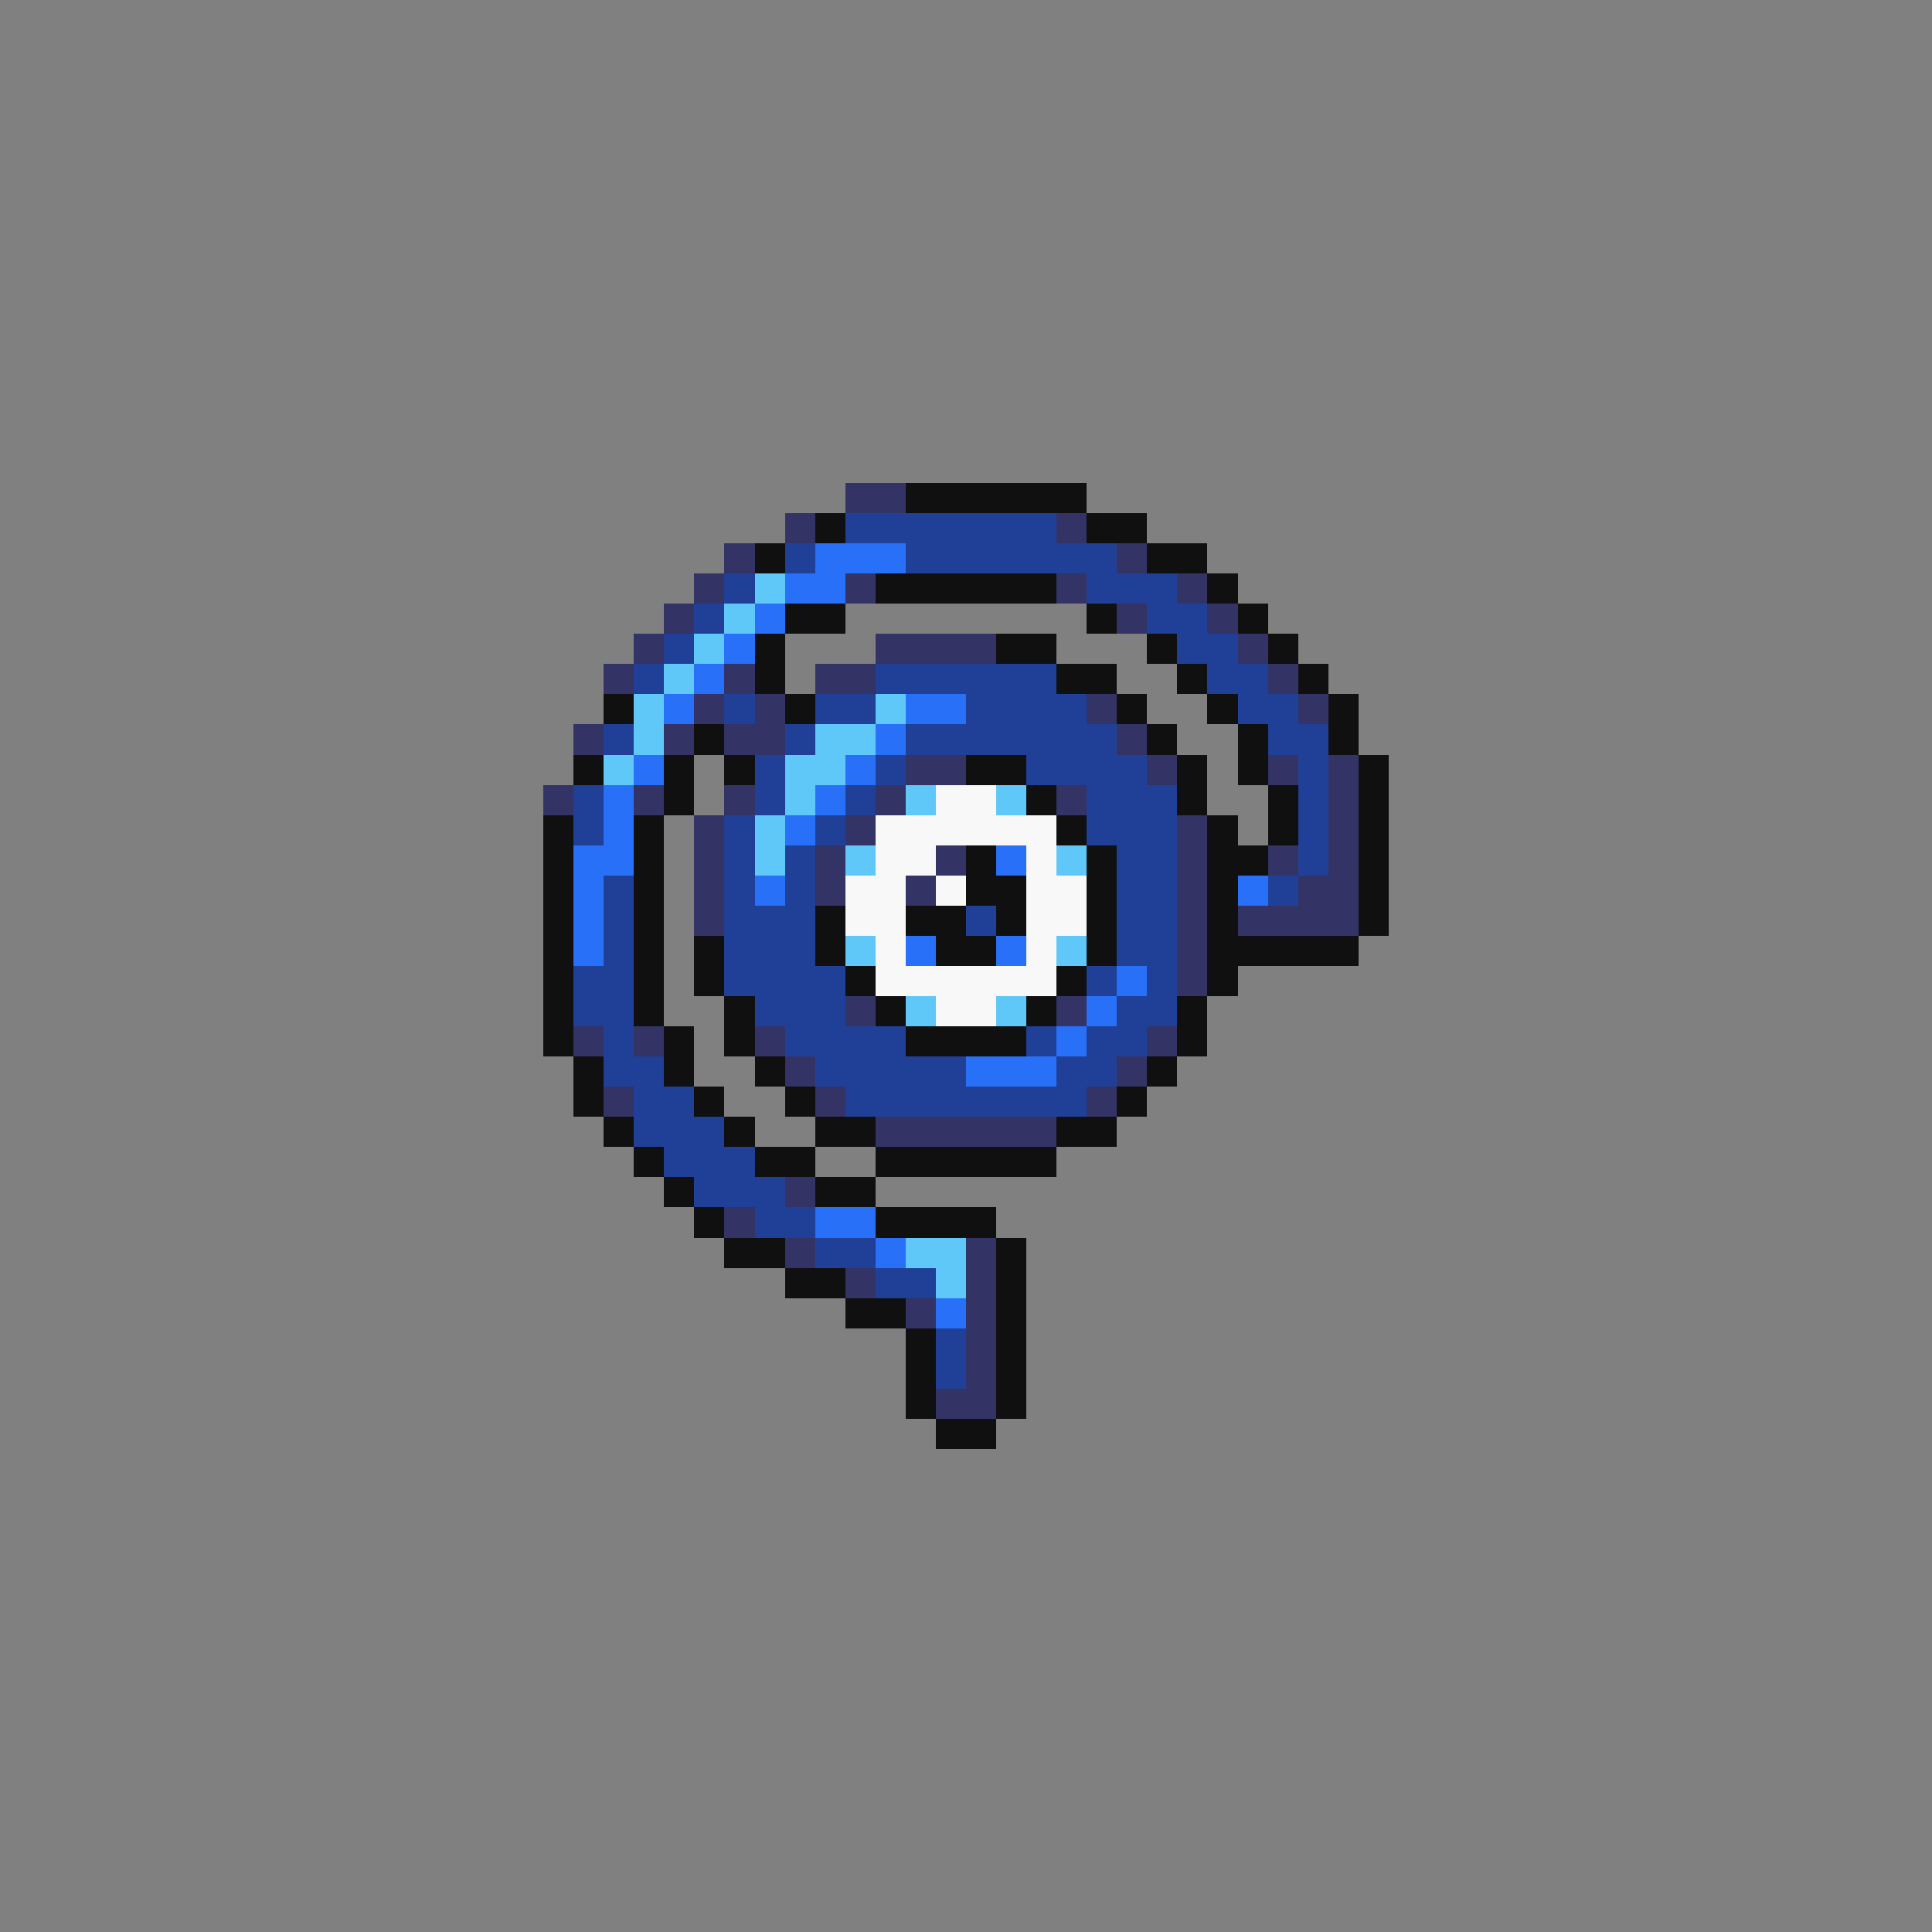 <svg xmlns="http://www.w3.org/2000/svg" viewBox="0 -0.5 64 64" shape-rendering="crispEdges">
<rect x="0" y="-0.5" width="64" height="64" fill="#808080" stroke="none"/>
<path stroke="#333366" d="M28 16h2M26 17h1M35 17h1M24 18h1M37 18h1M23 19h1M28 19h1M35 19h1M39 19h1M22 20h1M37 20h1M40 20h1M21 21h1M29 21h4M41 21h1M20 22h1M24 22h1M27 22h2M42 22h1M23 23h1M25 23h1M36 23h1M43 23h1M19 24h1M22 24h1M24 24h2M37 24h1M30 25h2M38 25h1M42 25h1M44 25h1M18 26h1M21 26h1M24 26h1M29 26h1M35 26h1M44 26h1M23 27h1M28 27h1M39 27h1M44 27h1M23 28h1M27 28h1M31 28h1M39 28h1M42 28h1M44 28h1M23 29h1M27 29h1M30 29h1M39 29h1M43 29h2M23 30h1M39 30h1M41 30h4M39 31h1M39 32h1M28 33h1M35 33h1M19 34h1M21 34h1M25 34h1M38 34h1M26 35h1M37 35h1M20 36h1M27 36h1M36 36h1M29 37h6M26 39h1M24 40h1M26 41h1M32 41h1M28 42h1M32 42h1M30 43h1M32 43h1M32 44h1M32 45h1M31 46h2" />
<path stroke="#101010" d="M30 16h6M27 17h1M36 17h2M25 18h1M38 18h2M29 19h6M40 19h1M26 20h2M36 20h1M41 20h1M25 21h1M33 21h2M38 21h1M42 21h1M25 22h1M35 22h2M39 22h1M43 22h1M20 23h1M26 23h1M37 23h1M40 23h1M44 23h1M23 24h1M38 24h1M41 24h1M44 24h1M19 25h1M22 25h1M24 25h1M32 25h2M39 25h1M41 25h1M45 25h1M22 26h1M34 26h1M39 26h1M42 26h1M45 26h1M18 27h1M21 27h1M35 27h1M40 27h1M42 27h1M45 27h1M18 28h1M21 28h1M32 28h1M36 28h1M40 28h2M45 28h1M18 29h1M21 29h1M32 29h2M36 29h1M40 29h1M45 29h1M18 30h1M21 30h1M27 30h1M30 30h2M33 30h1M36 30h1M40 30h1M45 30h1M18 31h1M21 31h1M23 31h1M27 31h1M31 31h2M36 31h1M40 31h5M18 32h1M21 32h1M23 32h1M28 32h1M35 32h1M40 32h1M18 33h1M21 33h1M24 33h1M29 33h1M34 33h1M39 33h1M18 34h1M22 34h1M24 34h1M30 34h4M39 34h1M19 35h1M22 35h1M25 35h1M38 35h1M19 36h1M23 36h1M26 36h1M37 36h1M20 37h1M24 37h1M27 37h2M35 37h2M21 38h1M25 38h2M29 38h6M22 39h1M27 39h2M23 40h1M29 40h4M24 41h2M33 41h1M26 42h2M33 42h1M28 43h2M33 43h1M30 44h1M33 44h1M30 45h1M33 45h1M30 46h1M33 46h1M31 47h2" />
<path stroke="#204098" d="M28 17h7M26 18h1M30 18h7M24 19h1M36 19h3M23 20h1M38 20h2M22 21h1M39 21h2M21 22h1M29 22h6M40 22h2M24 23h1M27 23h2M32 23h4M41 23h2M20 24h1M26 24h1M30 24h7M42 24h2M25 25h1M29 25h1M34 25h4M43 25h1M19 26h1M25 26h1M28 26h1M36 26h3M43 26h1M19 27h1M24 27h1M27 27h1M36 27h3M43 27h1M24 28h1M26 28h1M37 28h2M43 28h1M20 29h1M24 29h1M26 29h1M37 29h2M42 29h1M20 30h1M24 30h3M32 30h1M37 30h2M20 31h1M24 31h3M37 31h2M19 32h2M24 32h4M36 32h1M38 32h1M19 33h2M25 33h3M37 33h2M20 34h1M26 34h4M34 34h1M36 34h2M20 35h2M27 35h5M35 35h2M21 36h2M28 36h8M21 37h3M22 38h3M23 39h3M25 40h2M27 41h2M29 42h2M31 44h1M31 45h1" />
<path stroke="#2870f8" d="M27 18h3M26 19h2M25 20h1M24 21h1M23 22h1M22 23h1M30 23h2M29 24h1M21 25h1M28 25h1M20 26h1M27 26h1M20 27h1M26 27h1M19 28h2M33 28h1M19 29h1M25 29h1M41 29h1M19 30h1M19 31h1M30 31h1M33 31h1M37 32h1M36 33h1M35 34h1M32 35h3M27 40h2M29 41h1M31 43h1" />
<path stroke="#60c8f8" d="M25 19h1M24 20h1M23 21h1M22 22h1M21 23h1M29 23h1M21 24h1M27 24h2M20 25h1M26 25h2M26 26h1M30 26h1M33 26h1M25 27h1M25 28h1M28 28h1M35 28h1M28 31h1M35 31h1M30 33h1M33 33h1M30 41h2M31 42h1" />
<path stroke="#f8f8f8" d="M31 26h2M29 27h6M29 28h2M34 28h1M28 29h2M31 29h1M34 29h2M28 30h2M34 30h2M29 31h1M34 31h1M29 32h6M31 33h2" />
</svg>